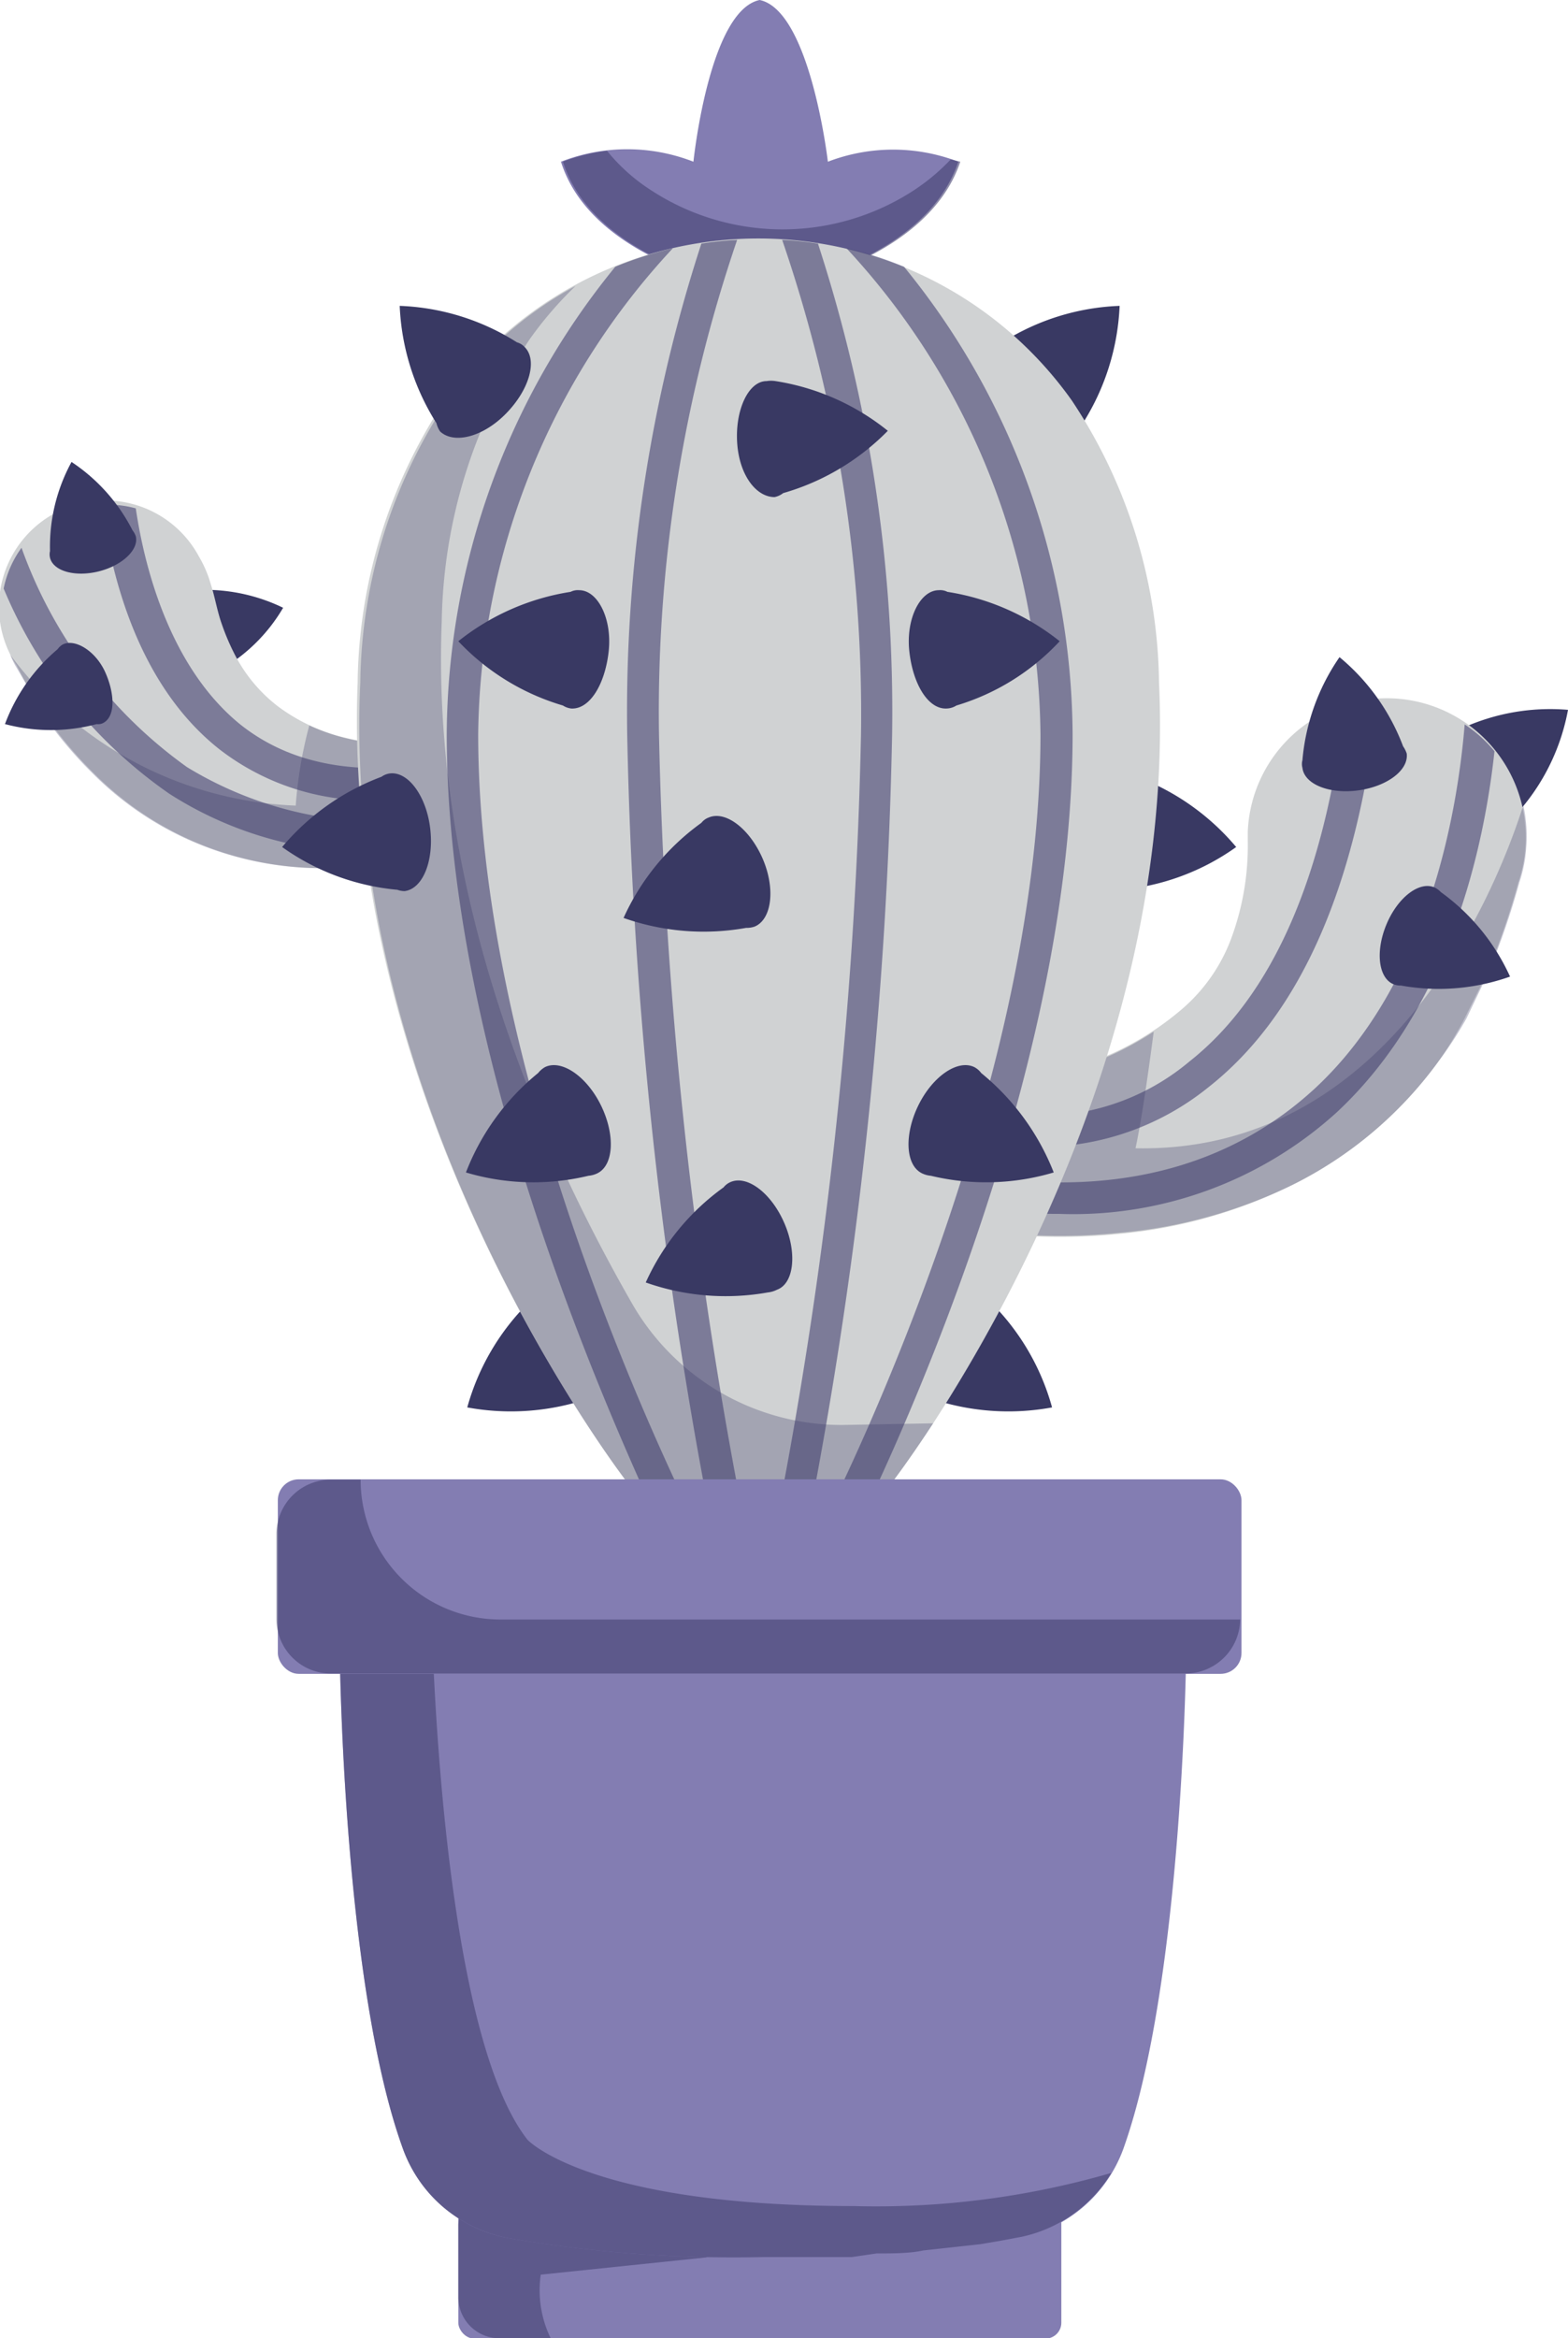 <svg xmlns="http://www.w3.org/2000/svg" viewBox="0 0 47.35 70.56"><defs><style>.cls-1{fill:#837db2;}.cls-2{opacity:0.6;}.cls-3{fill:#444172;}.cls-4{fill:#393963;}.cls-5{fill:#d0d2d3;}.cls-6{opacity:0.3;}</style></defs><title>Asset 20</title><g id="Layer_2" data-name="Layer 2"><g id="Layer_1-2" data-name="Layer 1"><rect class="cls-1" x="13.84" y="65.93" width="18.21" height="4.64" rx="0.48" ry="0.48"/><g class="cls-2"><path class="cls-3" d="M13.84,67.17v2.14a1.24,1.24,0,0,0,1.24,1.25h1.55a3.3,3.3,0,0,1-.3-1.92l5-.52s1.32-1.27,1.59-1.66c0-.09,0-.29-.2-.53H15.08A1.24,1.24,0,0,0,13.84,67.17Z"/></g><path class="cls-4" d="M5.84,17.81a5.41,5.41,0,0,1,2.71.53,5.16,5.16,0,0,1-2,1.93.39.39,0,0,1-.17.11c-.4.12-.89-.36-1.1-1.06s-.06-1.38.34-1.5A.44.44,0,0,1,5.84,17.81Z"/><path class="cls-4" d="M17.81,42.19a7.28,7.28,0,0,1-3.7.28A7.14,7.14,0,0,1,16,39.27a.7.7,0,0,1,.18-.2c.48-.29,1.29.15,1.81,1s.56,1.76.09,2.06A.79.79,0,0,1,17.81,42.19Z"/><path class="cls-4" d="M33.85,26.85a7.07,7.07,0,0,0,3.48-1.29,7.24,7.24,0,0,0-3-2.12.55.55,0,0,0-.25-.1c-.55-.07-1.1.67-1.22,1.65s.22,1.83.78,1.9A.61.61,0,0,0,33.85,26.85Z"/><path class="cls-4" d="M28.07,42.19a7.28,7.28,0,0,0,3.7.28,7.14,7.14,0,0,0-1.88-3.2.7.7,0,0,0-.18-.2c-.48-.29-1.29.15-1.81,1s-.56,1.76-.09,2.06A.79.79,0,0,0,28.07,42.19Z"/><path class="cls-4" d="M32.7,12.77a7.19,7.19,0,0,0,1.11-3.54,7.09,7.09,0,0,0-3.54,1.1.49.49,0,0,0-.23.14c-.4.39-.15,1.28.55,2s1.58.94,2,.55A.76.76,0,0,0,32.7,12.77Z"/><path class="cls-4" d="M45.92,24.42a6.4,6.4,0,0,0,1.43-3A6.4,6.4,0,0,0,44.1,22a.65.65,0,0,0-.23.09c-.39.3-.29,1.11.23,1.82s1.27,1,1.67.74A.7.7,0,0,0,45.92,24.42Z"/><path class="cls-5" d="M13.82,25.47a11.6,11.6,0,0,1-3.65.72,9.88,9.88,0,0,1-3.85-.61,9.68,9.68,0,0,1-3.48-2.24A12.28,12.28,0,0,1,1.5,21.78c-.39-.55-.7-1.13-1-1.7A3.21,3.21,0,1,1,6,16.78a3.67,3.67,0,0,1,.31.67l.09.29c.1.34.17.73.29,1.07a7,7,0,0,0,.43,1A4.64,4.64,0,0,0,8.4,21.32a5.51,5.51,0,0,0,2.06.95,7.24,7.24,0,0,0,1.25.19,8.36,8.36,0,0,0,1.22,0h.31a1.55,1.55,0,0,1,.58,3Z"/><g class="cls-2"><path class="cls-3" d="M3.07,15.23c.29,2.2,1.12,5.44,3.53,7.36a7.39,7.39,0,0,0,4.76,1.56,13,13,0,0,0,3.24-.45.52.52,0,0,0,.18-.1,1.54,1.54,0,0,0-.55-.81c-2.94.74-5.3.42-7-.95-2-1.64-2.83-4.47-3.13-6.5A3.34,3.34,0,0,0,3.07,15.23Z"/></g><g class="cls-2"><path class="cls-3" d="M14.48,24.4a11.27,11.27,0,0,1-8.83-1.25,13.85,13.85,0,0,1-5-6.62,3.15,3.15,0,0,0-.54,1.23,14.17,14.17,0,0,0,5,6.19,11.18,11.18,0,0,0,6.2,1.77,15.77,15.77,0,0,0,2.42-.22l.08,0a1.57,1.57,0,0,0,1-1A.51.51,0,0,0,14.48,24.4Z"/></g><g class="cls-6"><path class="cls-4" d="M13.82,25.47a1.55,1.55,0,0,0-.58-3h-.31a8.36,8.36,0,0,1-1.22,0,7.24,7.24,0,0,1-1.25-.19,6.15,6.15,0,0,1-1.12-.39,12.92,12.92,0,0,0-.41,2.42A11.26,11.26,0,0,1,.31,19.76a3.13,3.13,0,0,0,.15.32c.34.57.65,1.15,1,1.7a12.28,12.28,0,0,0,1.34,1.56,9.68,9.68,0,0,0,3.48,2.24,9.88,9.88,0,0,0,3.85.61,11.6,11.6,0,0,0,3.65-.72Z"/></g><path class="cls-5" d="M29.22,32.85A14.44,14.44,0,0,0,31,32.6a13,13,0,0,0,1.78-.49,8.88,8.88,0,0,0,2.89-1.64,5.2,5.2,0,0,0,1.56-2.29,8.06,8.06,0,0,0,.45-2.8l0-.29a4.2,4.2,0,1,1,8.17,1.54,22.57,22.57,0,0,1-.94,2.73l-.66,1.33A11.31,11.31,0,0,1,43.46,32,12.1,12.1,0,0,1,39,35.77a14.87,14.87,0,0,1-5.17,1.46,17.78,17.78,0,0,1-2.52.08A18.41,18.41,0,0,1,28.76,37a2.09,2.09,0,0,1,.18-4.15Z"/><g class="cls-2"><path class="cls-3" d="M30.5,34.07a.48.48,0,0,0,.41.54,3,3,0,0,0,.58,0,8.1,8.1,0,0,0,5-1.8c2.8-2.2,4.51-6.14,5.12-11.69a4.12,4.12,0,0,0-1,.19c-.6,5.11-2.17,8.73-4.69,10.72A7,7,0,0,1,31,33.66.48.48,0,0,0,30.5,34.07Z"/></g><g class="cls-2"><path class="cls-3" d="M40.34,33.59c3.44-3.18,4.48-8.05,4.79-10.92a4.08,4.08,0,0,0-.9-.81c-.21,2.56-1.07,7.8-4.54,11C37.36,35,34.23,36,30.38,35.59a.49.49,0,0,0-.53.44.48.48,0,0,0,.44.52,16.31,16.31,0,0,0,1.69.08A11.84,11.84,0,0,0,40.34,33.59Z"/></g><g class="cls-6"><path class="cls-4" d="M44.94,29.36a22.57,22.57,0,0,0,.94-2.73,4.23,4.23,0,0,0,.21-1.07A4.35,4.35,0,0,0,46,24.3c-.68,2.15-3.81,10.51-11.71,10.35.19-.88.39-2.31.55-3.52a9.54,9.54,0,0,1-2,1A13,13,0,0,1,31,32.6a14.44,14.44,0,0,1-1.79.25l-.28,0A2.09,2.09,0,0,0,28.76,37a18.41,18.41,0,0,0,2.54.28,17.78,17.78,0,0,0,2.52-.08A14.87,14.87,0,0,0,39,35.77,12.1,12.1,0,0,0,43.46,32a11.31,11.31,0,0,0,.82-1.26Z"/></g><path class="cls-1" d="M25,4.88S24.47.32,22.94,0c-1.53.32-2,4.88-2,4.88a5.5,5.5,0,0,0-4,0c1,3.19,6,3.92,6,3.92s4.93-.73,6-3.92A5.5,5.5,0,0,0,25,4.88Z"/><g class="cls-2"><path class="cls-3" d="M28.71,4.81a6.24,6.24,0,0,1-1.3,1.05,7.26,7.26,0,0,1-7.75-.12,5.57,5.57,0,0,1-1.33-1.19A5.67,5.67,0,0,0,17,4.88c1,3.19,6,3.92,6,3.92s4.93-.73,6-3.92Z"/></g><path class="cls-5" d="M35,20.6a15.69,15.69,0,0,0-2.63-8.51,11.61,11.61,0,0,0-18.94,0,15.69,15.69,0,0,0-2.63,8.51C10.28,33.68,19,44.81,19,44.81h7.88S35.6,33.68,35,20.6Z"/><g class="cls-2"><path class="cls-3" d="M13.49,22.16c0,8.77,4,18.44,5.88,22.65h1.07c-1.8-3.86-6-13.76-6-22.65A21.84,21.84,0,0,1,20.32,7.49a11.39,11.39,0,0,0-1.74.56A22.46,22.46,0,0,0,13.49,22.16Z"/></g><g class="cls-2"><path class="cls-3" d="M32.39,22.16A22.46,22.46,0,0,0,27.3,8.05a11.39,11.39,0,0,0-1.74-.56,21.84,21.84,0,0,1,5.86,14.67c0,8.89-4.18,18.79-6,22.65h1.07C28.43,40.6,32.39,30.93,32.39,22.16Z"/></g><g class="cls-2"><path class="cls-3" d="M21.26,44.81h1A138.4,138.4,0,0,1,19.9,22.16,44.06,44.06,0,0,1,22.26,7.24a9.88,9.88,0,0,0-1.08.11,45.53,45.53,0,0,0-2.24,14.81A138.19,138.19,0,0,0,21.26,44.81Z"/></g><g class="cls-2"><path class="cls-3" d="M24.62,44.81a138.19,138.19,0,0,0,2.32-22.65A45.53,45.53,0,0,0,24.7,7.35a9.63,9.63,0,0,0-1.08-.11A44.06,44.06,0,0,1,26,22.16a138.4,138.4,0,0,1-2.34,22.65Z"/></g><g class="cls-6"><path class="cls-4" d="M25.44,43a7.3,7.3,0,0,1-6.31-3.59C16.59,35,13,27.31,13.34,18.74A15.8,15.8,0,0,1,16,10.23a11.35,11.35,0,0,1,1.38-1.6,11.08,11.08,0,0,0-3.87,3.46,15.69,15.69,0,0,0-2.63,8.51C10.28,33.68,19,44.81,19,44.81h7.88s.52-.67,1.3-1.86Z"/></g><path class="cls-4" d="M28.88,21.29A7,7,0,0,0,32,19.35a7.21,7.21,0,0,0-3.39-1.49.47.47,0,0,0-.26-.05c-.56,0-1,.86-.89,1.85s.57,1.75,1.13,1.72A.58.58,0,0,0,28.88,21.29Z"/><path class="cls-4" d="M23.65,14.88A7.21,7.21,0,0,0,26.81,13a7.18,7.18,0,0,0-3.39-1.5.86.86,0,0,0-.27,0c-.55,0-.95.87-.89,1.85S22.83,15,23.39,15A.62.62,0,0,0,23.65,14.88Z"/><path class="cls-4" d="M28.11,35.48a7.15,7.15,0,0,0,3.71-.1,7.32,7.32,0,0,0-2.19-3,.61.61,0,0,0-.21-.18c-.5-.24-1.26.28-1.69,1.16s-.39,1.81.12,2.05A.76.76,0,0,0,28.11,35.48Z"/><path class="cls-4" d="M12,26.85a7.07,7.07,0,0,1-3.48-1.29,7.24,7.24,0,0,1,3-2.12.55.55,0,0,1,.25-.1c.55-.07,1.1.67,1.22,1.65s-.22,1.83-.77,1.9A.63.63,0,0,1,12,26.85Z"/><path class="cls-4" d="M1.51,16.63a5.33,5.33,0,0,1,.65-2.69A5.43,5.43,0,0,1,4,16a.64.64,0,0,1,.1.18c.1.4-.4.88-1.11,1.06s-1.38,0-1.48-.41A.45.45,0,0,1,1.51,16.63Z"/><path class="cls-4" d="M13.18,12.77a7.19,7.19,0,0,1-1.11-3.54,7.09,7.09,0,0,1,3.54,1.1.49.49,0,0,1,.23.14c.4.39.15,1.28-.55,2s-1.58.94-2,.55A.76.76,0,0,1,13.18,12.77Z"/><path class="cls-4" d="M17,21.29a7.09,7.09,0,0,1-3.16-1.94,7.21,7.21,0,0,1,3.39-1.49.48.48,0,0,1,.26-.05c.56,0,1,.86.89,1.85s-.57,1.75-1.13,1.72A.58.58,0,0,1,17,21.29Z"/><path class="cls-4" d="M22.53,28a7.28,7.28,0,0,1-3.7-.3,7.18,7.18,0,0,1,2.35-2.87.5.5,0,0,1,.22-.16c.51-.22,1.24.34,1.63,1.24s.28,1.83-.24,2.05A.75.75,0,0,1,22.53,28Z"/><path class="cls-4" d="M23.19,39a7.25,7.25,0,0,1-3.69-.3,7.17,7.17,0,0,1,2.35-2.87.54.54,0,0,1,.21-.16c.51-.22,1.24.34,1.63,1.25s.28,1.82-.23,2A.77.77,0,0,1,23.19,39Z"/><path class="cls-4" d="M17.77,35.48a7.11,7.11,0,0,1-3.7-.1,7.22,7.22,0,0,1,2.18-3,.72.72,0,0,1,.21-.18c.5-.24,1.26.28,1.69,1.16s.39,1.81-.12,2.05A.76.76,0,0,1,17.77,35.48Z"/><path class="cls-4" d="M42.37,22.52a6.44,6.44,0,0,0-1.92-2.69,6.45,6.45,0,0,0-1.12,3.11.45.45,0,0,0,0,.23c.06.5.82.8,1.69.68s1.52-.61,1.46-1.11A.85.85,0,0,0,42.37,22.52Z"/><path class="cls-4" d="M42.31,29.74a6.44,6.44,0,0,0,3.29-.27,6.4,6.4,0,0,0-2.09-2.55.62.62,0,0,0-.19-.14c-.46-.2-1.11.3-1.45,1.11s-.25,1.62.21,1.81A.59.59,0,0,0,42.31,29.74Z"/><path class="cls-4" d="M2.92,21.85a5.4,5.4,0,0,1-2.77,0,5.44,5.44,0,0,1,1.59-2.26.49.49,0,0,1,.15-.14c.37-.19,1,.19,1.29.84s.31,1.34-.07,1.53A.32.32,0,0,1,2.92,21.85Z"/><path class="cls-1" d="M23,49.85H10.26s.09,10,1.91,15a4.2,4.2,0,0,0,3.14,2.68,40.06,40.06,0,0,0,7.73.58,40.19,40.19,0,0,0,7.74-.58,4.2,4.2,0,0,0,3.14-2.68c1.81-5.05,1.9-15,1.9-15Z"/><g class="cls-2"><path class="cls-3" d="M26.47,68c.49,0,1,0,1.41-.09l.73-.08,1-.11.59-.1.64-.12a4.2,4.2,0,0,0,2.72-1.93,25.47,25.47,0,0,1-7.78,1c-8,0-9.85-2-9.85-2-2.08-2.65-2.69-10.71-2.86-14.72H10.26s.09,10,1.91,15a4.15,4.15,0,0,0,1.21,1.75,4.3,4.3,0,0,0,1.93.93,40.06,40.06,0,0,0,7.73.58c1,0,1.87,0,2.68,0Z"/></g><rect class="cls-1" x="8.39" y="44.64" width="29.1" height="5.87" rx="0.63" ry="0.63"/><g class="cls-2"><path class="cls-3" d="M15.11,48.87a4.22,4.22,0,0,1-4.22-4.22H10a1.64,1.64,0,0,0-1.65,1.64v2.58A1.64,1.64,0,0,0,10,50.5h25.8a1.65,1.65,0,0,0,1.65-1.63Z"/></g></g></g></svg>